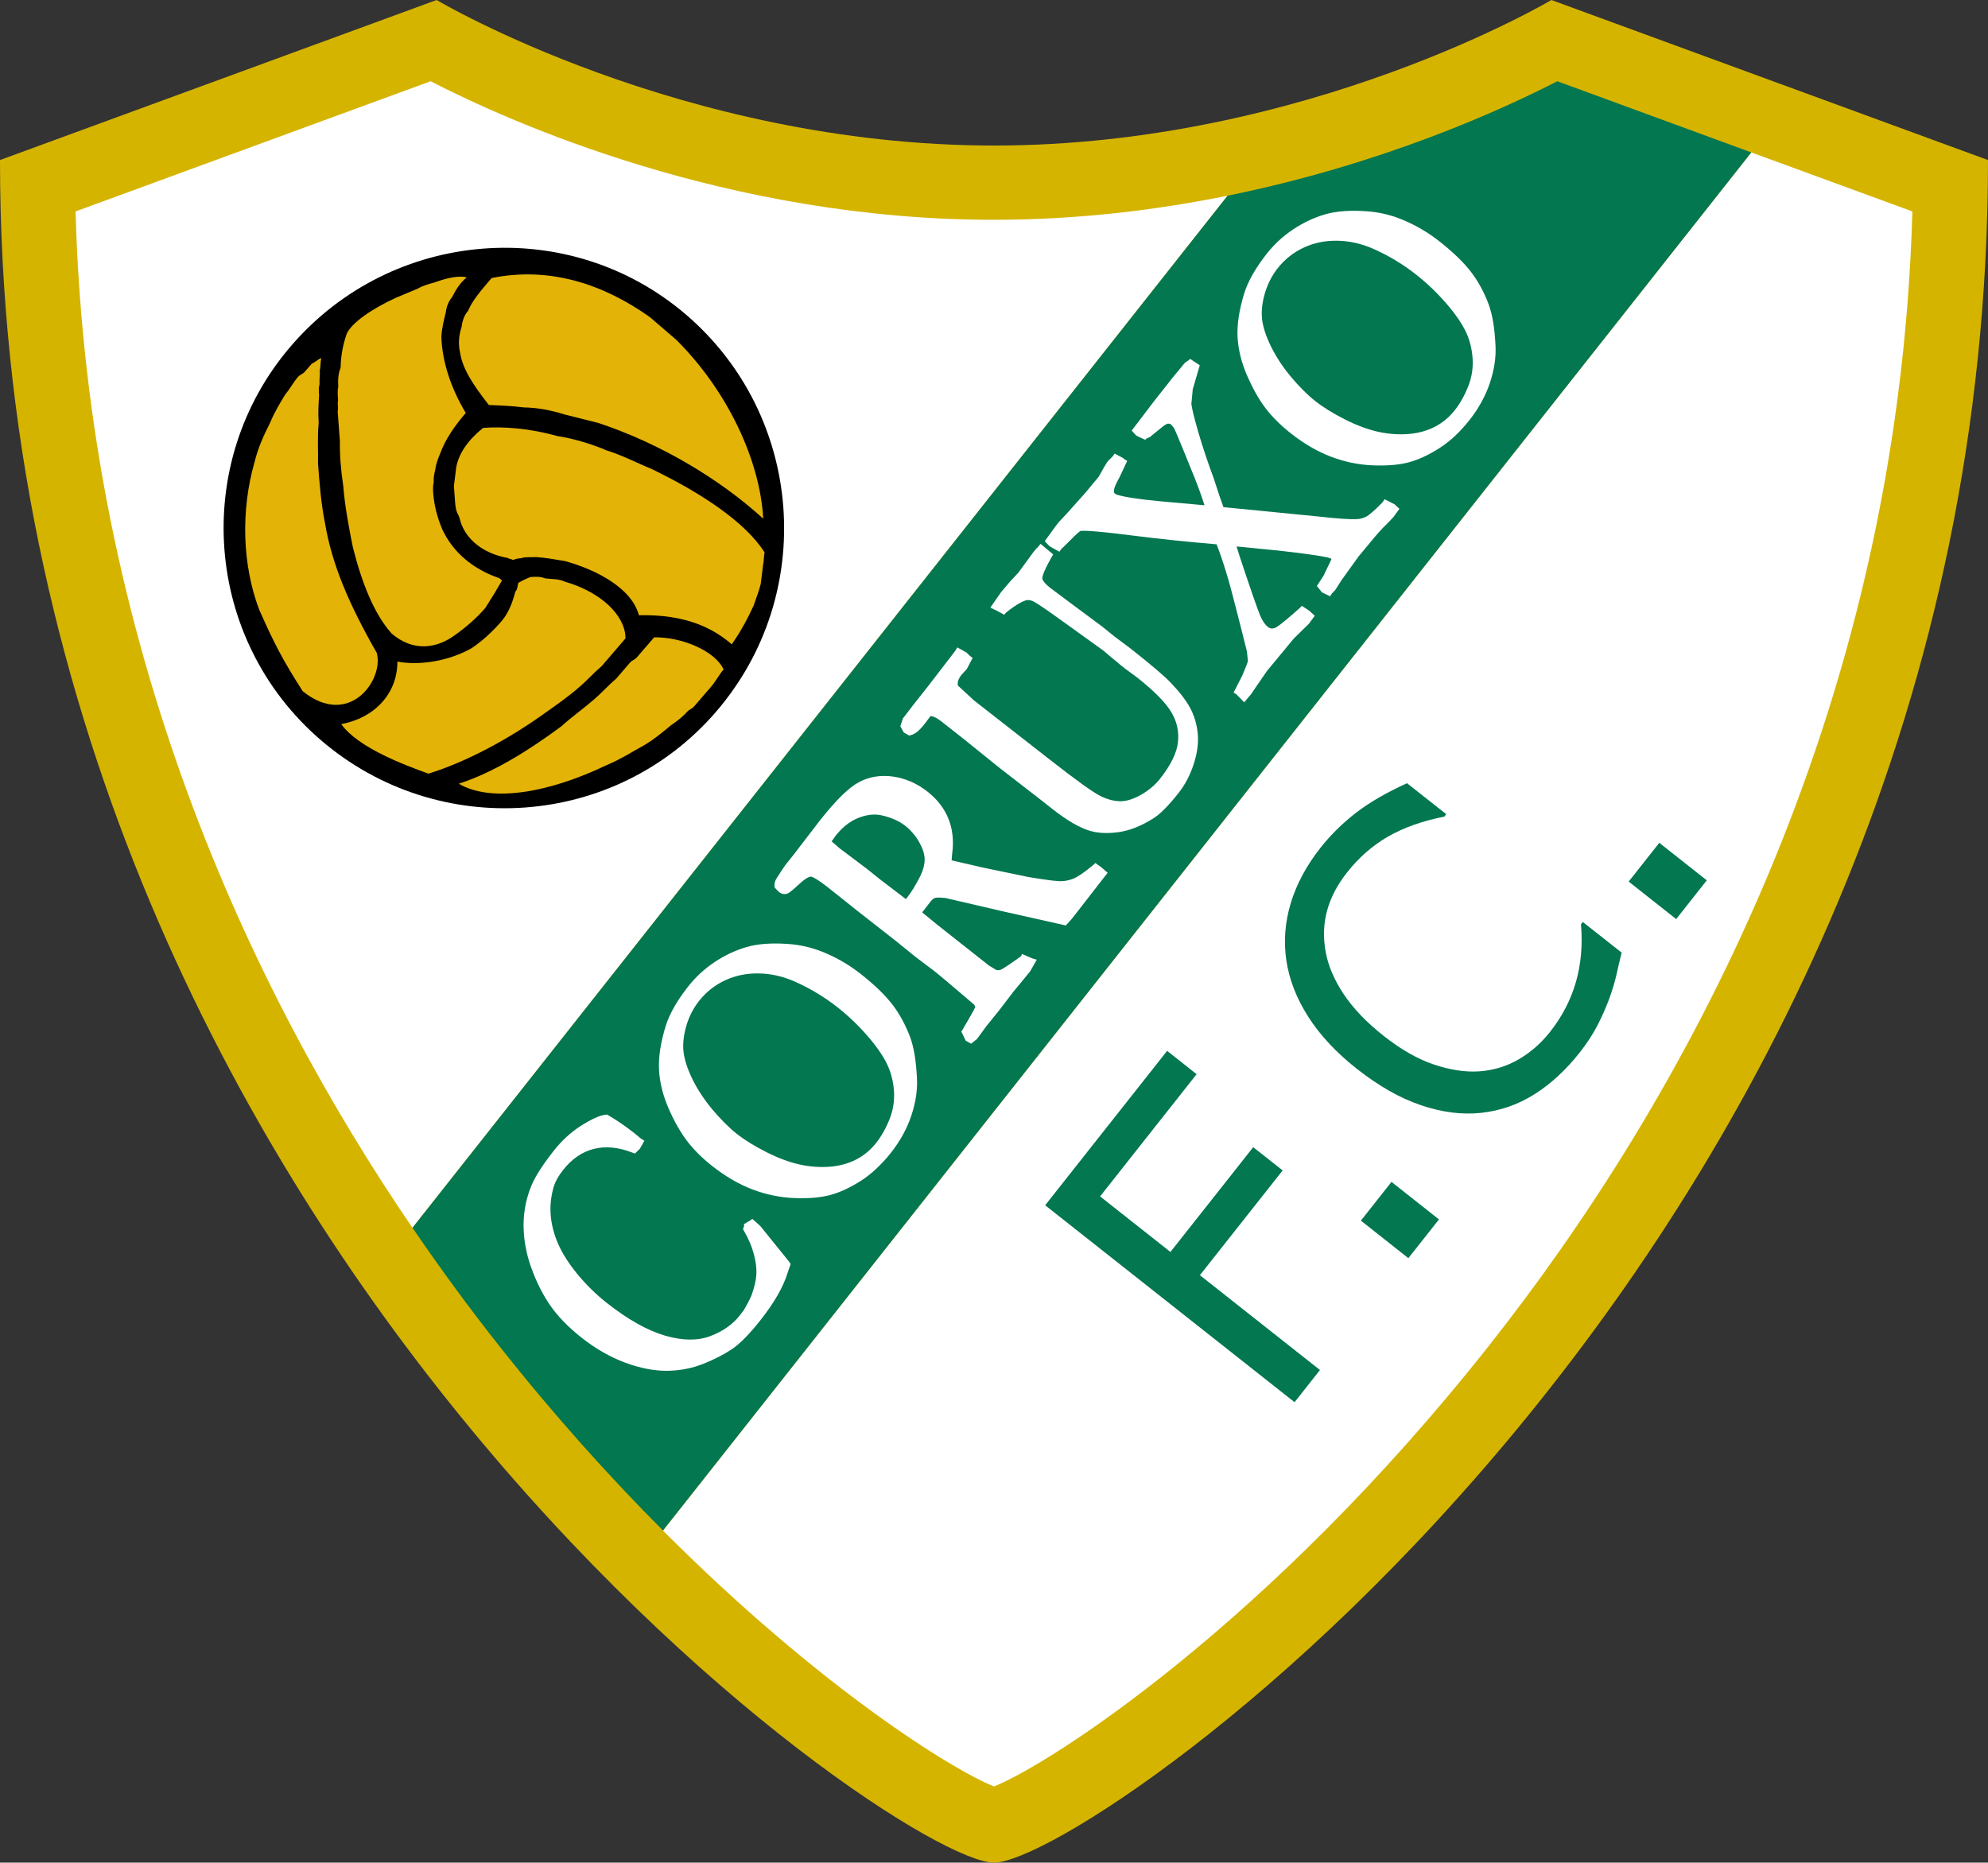 <?xml version="1.0" encoding="UTF-8"?>
<svg id="Layer_2" data-name="Layer 2" xmlns="http://www.w3.org/2000/svg" viewBox="0 0 275.48 258.13">
  <rect x="0" y="0" width="275.48" height="258.13" fill="#333333" stroke="none"/>
  <defs>
    <style>
      .cls-1 {
        fill: #e4b307;
      }

      .cls-1, .cls-2, .cls-3, .cls-4, .cls-5 {
        stroke-width: 0px;
      }

      .cls-1, .cls-5 {
        fill-rule: evenodd;
      }

      .cls-2 {
        fill: #d5b400;
      }

      .cls-3 {
        fill: #fff;
      }

      .cls-4 {
        fill: #027750;
      }
    </style>
  </defs>
  <g id="Layer_1-2" data-name="Layer 1">
    <path class="cls-2" d="m137.74,258.13c13.51,0,137.74-86.31,137.74-235.95L214.98,0s-33.88,20.17-77.24,20.17S60.5,0,60.5,0L0,22.18c0,149.64,124.23,235.95,137.74,235.95Z"/>
    <path class="cls-3" d="m170.1,27.12c-9.87,2-20.78,3.34-32.37,3.34-36.91,0-67.06-13.54-78.06-19.2-6.58,2.41-39.21,14.38-49.2,18.04,1.67,59.96,24.06,107.67,46.68,140.85L170.1,27.12Z"/>
    <path class="cls-3" d="m242.68,21.12L91.87,212.11c21.7,21.76,40.18,33.21,45.87,35.46,7.61-3.01,38.1-22.48,68.57-61.06,25.99-32.9,56.71-86.56,58.69-157.21-4.42-1.62-13.26-4.86-22.32-8.18Z"/>
    <path class="cls-4" d="m215.8,11.26c-7.55,3.88-24.11,11.48-45.69,15.86L57.16,170.15c4.03,5.92,8.07,11.38,12,16.35,7.69,9.74,15.38,18.25,22.71,25.6L242.68,21.12c-11.43-4.19-23.21-8.51-26.88-9.86Z"/>
    <g>
      <path class="cls-4" d="m165.82,148.86l-13.38,16.94,9.75,7.7,11.47-14.52,4.08,3.22-11.47,14.52,16.64,13.14-3.52,4.46-34.56-27.29,16.9-21.4,4.08,3.23Z"/>
      <path class="cls-4" d="m199.4,168.99l-4.24,5.37-6.58-5.2,4.24-5.37,6.58,5.2Z"/>
      <path class="cls-4" d="m224.71,132.04c-.28,1.12-.52,2.14-.72,3.06-.2.92-.55,2.07-1.04,3.43-.43,1.15-.96,2.34-1.59,3.57-.64,1.24-1.46,2.5-2.48,3.79-1.92,2.43-4.01,4.35-6.29,5.78-2.27,1.43-4.74,2.28-7.41,2.56-2.61.27-5.37-.08-8.28-1.07-2.91-.98-5.87-2.67-8.88-5.04-2.86-2.25-5.1-4.66-6.74-7.22-1.63-2.56-2.65-5.18-3.04-7.88-.38-2.61-.17-5.24.63-7.88.8-2.64,2.17-5.19,4.11-7.65,1.42-1.8,3.06-3.41,4.92-4.85,1.86-1.44,4.22-2.8,7.07-4.1l5.44,4.29-.27.34c-3.04.6-5.63,1.52-7.79,2.76-2.15,1.24-4.05,2.9-5.68,4.97-1.34,1.69-2.26,3.44-2.76,5.25-.5,1.81-.58,3.71-.22,5.72.35,1.96,1.19,3.92,2.51,5.91,1.33,1.98,3.15,3.89,5.49,5.74,2.44,1.93,4.79,3.27,7.05,4.02,2.26.75,4.34,1.06,6.24.93,1.98-.14,3.8-.69,5.46-1.66,1.66-.96,3.1-2.23,4.34-3.79,1.69-2.14,2.89-4.46,3.6-6.94.71-2.48.94-5.15.7-8l.25-.31,5.4,4.26Z"/>
      <path class="cls-4" d="m236.51,122l-4.24,5.37-6.58-5.2,4.24-5.37,6.58,5.2Z"/>
    </g>
    <g>
      <path class="cls-3" d="m83.9,154.48c-.82.1-1.91.6-3.36,1.51h0c-1.4.89-2.66,2.04-3.76,3.43-1.49,1.88-2.48,3.41-3.05,4.67-.78,1.8-1.17,3.7-1.18,5.66,0,1.95.35,3.95,1.07,5.94.71,1.98,1.6,3.74,2.64,5.24,1.04,1.51,2.5,3,4.33,4.45,1.93,1.52,3.95,2.68,6.01,3.45,2.07.77,4.03,1.15,5.81,1.14,1.79-.01,3.5-.35,5.08-.98,1.55-.62,2.88-1.31,3.96-2.04,1.11-.75,2.41-2.07,3.96-4.04,1.9-2.41,3.15-4.6,3.73-6.52,0,0,.29-.84.29-.84l.13-.38-.22-.33-3.98-4.93s-.71-.64-.71-.64l-.4-.35-.29.21-.93.55.11.1-.18.58.16.27c.62,1.08,1.08,2.16,1.35,3.21.27,1.04.39,1.97.34,2.77-.05.81-.26,1.74-.63,2.77-.1.29-.36.88-1.09,2.15l-.6.79c-.99,1.25-2.38,2.22-4.14,2.87-1.74.64-3.83.6-6.22-.1-2.45-.72-5.16-2.25-8.05-4.53-1.51-1.19-2.88-2.54-4.08-4-1.19-1.45-2.08-2.86-2.66-4.18-.57-1.31-.92-2.65-1.03-3.98-.11-1.32.04-2.65.43-3.98.22-.7.65-1.47,1.29-2.28,1.21-1.54,2.65-2.52,4.25-2.92,1.62-.41,3.39-.24,5.26.48l.44.17.68-.67s.63-1.11.63-1.11l-.5-.32-.9-.74c-1.15-.91-2.34-1.73-3.55-2.44l-.21-.13-.25.03Z"/>
      <path class="cls-3" d="m103.43,131.25h0c-1.53.45-3.02,1.15-4.41,2.08-1.39.93-2.63,2.07-3.66,3.38-1.52,1.93-2.56,3.75-3.09,5.4-.73,2.34-1.04,4.41-.95,6.16.1,1.75.54,3.54,1.32,5.32.76,1.76,1.61,3.26,2.52,4.47.91,1.21,2.11,2.41,3.57,3.56,1.78,1.4,3.63,2.48,5.5,3.2,1.89.72,3.84,1.13,5.82,1.21,1.97.08,3.65-.06,4.99-.42,1.34-.36,2.77-1.02,4.24-1.96,1.47-.94,2.88-2.26,4.18-3.9,1.28-1.62,2.24-3.37,2.84-5.19.6-1.82.86-3.57.76-5.2-.12-2.4-.43-4.23-.93-5.6-.64-1.71-1.47-3.25-2.48-4.56-1-1.3-2.46-2.71-4.33-4.19-1.66-1.31-3.48-2.37-5.42-3.13-1.49-.59-3.06-.95-4.67-1.06-2.3-.17-4.25-.02-5.79.43Zm7.38,30.13h0c-1.41-.31-2.96-.88-4.6-1.71-1.64-.83-3.04-1.69-4.15-2.57-1.05-.83-2.17-1.96-3.34-3.34-1.15-1.38-2.09-2.81-2.8-4.27-.69-1.43-1.1-2.71-1.21-3.8-.11-1.07.03-2.27.4-3.55.38-1.27.97-2.43,1.77-3.44.98-1.24,2.2-2.2,3.63-2.86,1.43-.66,2.99-.97,4.64-.94,1.66.03,3.32.4,4.92,1.1,2.16.95,4.18,2.17,6.02,3.62,1.47,1.16,2.86,2.49,4.11,3.93,1.24,1.43,2.16,2.75,2.72,3.92.55,1.15.87,2.41.96,3.74.09,1.32-.11,2.62-.6,3.85-.5,1.27-1.13,2.39-1.87,3.33-.78.99-1.73,1.77-2.81,2.32-1.09.55-2.32.88-3.64.98-1.35.1-2.75,0-4.15-.31Z"/>
      <path class="cls-3" d="m118.98,108.42h0c-1.4.76-3.15,2.48-5.34,5.25l-3.67,4.78-1.16,1.46s-.6.88-.6.88c0,0-.29.46-.29.46-.47.64-.65,1.11-.59,1.54l.03.23.12.12.45.47c.46.36.88.31,1.1.25.23-.06.48-.2,1.82-1.43,1.02-.94,1.45-.95,1.53-.94.1,0,.68.14,2.77,1.82l3.74,2.98,5.26,4.12,2.78,2.25,2.55,1.92s1.73,1.43,1.73,1.43l3.69,3.14s.05.04.1.08c.05.11.15.34.15.34-.03.05-.28.6-1.75,3.1l-.2.33.1.12.51,1.09.33.19.43.24.82-.66,1.27-1.74,1.9-2.36,1.9-2.49s.42-.5.42-.5l1.87-2.28s.92-1.61.92-1.61l-.61-.18-1.45-.62-.1.29-.79.57c-1.58,1.13-2.01,1.32-2.1,1.35-.2.06-.38.06-.58,0,0-.01-.98-.59-.98-.59l-7.16-5.65s-1.43-1.18-2.11-1.73c.11-.14,1.15-1.49,1.15-1.49.21-.26.42-.44.62-.51.08-.03.42-.11,1.47.01l7.65,1.78s9,2.02,9,2.02l.28-.29.6-.67,4.93-6.34-.5-.43-.35-.31-.85-.61-.41.37c-1.12.92-1.99,1.52-2.58,1.77-.58.24-1.19.37-1.79.38-.45,0-1.59-.09-4.49-.58l-6.32-1.31s-3.06-.71-4.33-1c.03-.38.06-.77.06-.77.08-.56.12-1.1.12-1.63,0-2.88-1.18-5.28-3.52-7.12-1.44-1.14-3.05-1.84-4.76-2.09-1.74-.25-3.36.02-4.8.8Zm-3.22,7.44c.95-1.21,2.02-2.05,3.18-2.51,1.14-.45,2.21-.58,3.18-.37,1.35.3,2.46.79,3.32,1.46.78.62,1.43,1.38,1.93,2.26.49.86.74,1.64.76,2.33,0,.03,0,.07,0,.1,0,.67-.19,1.4-.56,2.19-.62,1.25-1.27,2.31-1.91,3.12,0,0-.06.07-.13.16-.82-.63-3.64-2.78-3.64-2.78,0,0-1.59-1.28-1.59-1.28l-3.99-3.01s-.61-.53-1.07-.93c.26-.36.53-.74.53-.74Z"/>
      <path class="cls-3" d="m143.74,75.87l-.48.56-2.15,2.94s-1.07,1.14-1.07,1.14c0,0-1.29,1.51-1.29,1.51,0,0-1.52,2.19-1.52,2.19l.67.31,1.26.67.29-.33c1.55-1.23,2.4-1.6,2.84-1.69.21-.04.48,0,.79.12.18.07.89.44,3.64,2.43l6.2,4.46s1.06.9,1.06.9l1.3,1.08.6.48s1.72,1.27,1.72,1.27c2.36,1.87,3.96,3.49,4.74,4.83.76,1.3,1.05,2.65.89,4.12-.16,1.48-1,3.19-2.52,5.11-.66.83-1.53,1.56-2.59,2.17-1.04.59-1.99.89-2.83.9-.86,0-1.79-.23-2.77-.71-1.03-.5-3.45-2.24-7.19-5.17l-10.37-8.1-2.19-2.02s-.07-.15-.06-.3c0-.38.17-.77.5-1.19,0,0,.77-.85.77-.85l.8-1.53-.37-.26-.44-.45-1.31-.74-.33.53-3.67,4.77-2.23,2.83-.94,1.23-.36.46-.37,1.09c0,.06.48.88.48.88,0,0,.78.44.78.44l.17-.08c.57-.1,1.16-.57,1.93-1.54l.82-1.09c.27,0,.73.12,1.68.87l3.17,2.5,4.67,3.77,5.9,4.57,1.43,1.13c2.07,1.63,3.79,2.63,5.25,3.06,1.11.33,2.45.39,3.97.18,1.52-.21,3.13-.85,4.78-1.89.95-.58,2.1-1.74,3.52-3.53.91-1.15,1.62-2.51,2.11-4.03.5-1.54.68-2.96.55-4.24-.13-1.27-.48-2.46-1.05-3.52-.56-1.04-1.48-2.24-2.75-3.56-.91-.94-2.71-2.47-5.49-4.66l-2.23-1.67-1.67-1.35-4.44-3.3s-2.86-2.14-2.86-2.14c-.88-.7-1.03-1.12-1.05-1.27,0-.05-.04-.6,1.21-2.8l.3-.53-1.75-1.46-.46.55Z"/>
      <path class="cls-3" d="m164.47,50.07l-.33.27-1.54,1.86-2.69,3.41-3.09,4.06.61.67c.08.08.98.48.98.48l.3.13.12-.15.6-.28.07-.09,1.62-1.31c.46-.37.69-.41.75-.41.16,0,.3.04.43.14,0,0,.38.47.38.47.1.17.59,1.27,2.78,6.7.59,1.47,1.06,2.78,1.45,4-1.58-.14-6.11-.55-6.11-.55-2.92-.27-4.94-.58-6.02-.91l-.25-.12s-.1-.11-.18-.21c.01-.15.05-.5.05-.5.06-.23.23-.69.74-1.6l1.06-2.26-.4-.23-.13-.13c-.07-.06-.75-.41-.75-.41l-.47-.24-.26.38-.71.71s-.53.86-.53.86c-.02.04-.69,1.24-.69,1.24,0,0-1.91,2.3-1.91,2.3l-2.57,2.87-1.04,1.11-.42.53-1.55,2.14.41.43.2.22c.09.08.95.55.95.55l.47.26.27-.37.97-.95c1.29-1.33,1.63-1.54,1.69-1.56.27-.05,1.64-.07,6.83.59,3.91.5,7.96.92,12.02,1.26.86,2.18,1.74,5.06,2.63,8.63,0,0,.74,2.89.74,2.89,0,0,.84,3.34.84,3.34h0s.13,1.32.13,1.32c0,.05-.09.39-.77,1.99,0,0-1.21,2.38-1.21,2.38l.41.26,1.06,1.09,1-1.19s.56-.84.56-.84c0-.01,1.6-2.32,1.6-2.32,0,0,3.73-4.5,3.73-4.51,0,0,2.07-2.02,2.07-2.02l.82-1.12-.79-.71s-1-.66-1-.66l-.39.39c-2.55,2.27-3.16,2.6-3.29,2.65-.41.17-.71.13-1.02-.11-.32-.25-.63-.66-.92-1.23-.14-.26-.61-1.4-2.23-6.24-.66-1.95-1.01-3.04-1.2-3.69,1.46.14,5.8.57,5.8.57,3.27.37,5.56.68,6.81.95.01,0,.29.09.5.17,0,.02.03.05.03.06,0,.01,0,.02,0,.03l-1.07,2.24-.94,1.46.26.32.44.56s.66.32.66.32l.48.23.24-.39.46-.48.91-1.42,2.34-3.25,1.43-1.72c.98-1.21,1.82-2.15,2.51-2.8,0,0,.85-.89.85-.89l.86-1.17-.66-.62s-.93-.48-.93-.48l-.47-.23-.28.42c-1.26,1.29-1.88,1.76-2.18,1.94-.41.23-.84.36-1.32.39-.91.06-2.72-.06-5.38-.36l-12.58-1.24s-.56-.05-.58-.05c-.18-.49-.58-1.62-.58-1.62,0,0-.76-2.34-.76-2.34-.79-2.11-1.5-4.23-2.12-6.33-.75-2.57-.95-3.62-.99-4.04l.19-2.01.97-3.33-1.33-.88-.41.33Z"/>
      <path class="cls-3" d="m183.6,29.71h0c-1.53.45-3.02,1.15-4.41,2.08-1.4.93-2.63,2.07-3.66,3.38-1.52,1.93-2.56,3.75-3.09,5.4-.73,2.34-1.04,4.41-.95,6.16.1,1.74.54,3.53,1.32,5.32.77,1.76,1.61,3.26,2.52,4.47.91,1.21,2.11,2.41,3.57,3.56,1.78,1.4,3.63,2.48,5.5,3.2,1.89.72,3.84,1.13,5.82,1.21,1.97.08,3.64-.06,4.99-.42,1.34-.36,2.77-1.02,4.24-1.96,1.48-.94,2.88-2.25,4.18-3.9,1.28-1.62,2.24-3.37,2.84-5.19.6-1.82.86-3.57.76-5.2-.12-2.4-.43-4.23-.93-5.6-.64-1.72-1.47-3.25-2.48-4.56-1-1.3-2.46-2.71-4.33-4.19-1.66-1.31-3.48-2.36-5.42-3.13-1.49-.59-3.06-.95-4.67-1.06-2.3-.17-4.25-.02-5.79.43Zm7.38,30.13h0c-1.41-.31-2.96-.88-4.6-1.71-1.64-.83-3.04-1.69-4.15-2.57-1.05-.83-2.17-1.95-3.34-3.34-1.15-1.38-2.09-2.81-2.8-4.27-.69-1.43-1.1-2.7-1.21-3.8-.11-1.07.03-2.27.41-3.55.38-1.27.97-2.43,1.77-3.44.98-1.24,2.2-2.2,3.63-2.86,1.43-.66,2.99-.97,4.64-.94,1.66.03,3.32.4,4.92,1.1,2.16.95,4.18,2.17,6.02,3.62,1.47,1.16,2.86,2.49,4.11,3.93,1.24,1.43,2.16,2.75,2.72,3.92.55,1.14.87,2.4.96,3.74.09,1.32-.11,2.62-.6,3.85-.5,1.27-1.13,2.39-1.87,3.33-.78.99-1.73,1.77-2.81,2.32-1.09.55-2.32.88-3.65.98-1.35.1-2.75,0-4.15-.31Z"/>
    </g>
    <g>
      <path class="cls-5" d="m99.24,98.62c14.02-16.29,12.17-40.95-4.12-54.97-16.19-13.93-40.77-12.01-54.78,4.28-13.93,16.19-12.09,40.69,4.1,54.62,16.29,14.02,40.88,12.25,54.81-3.94h0Z"/>
      <path class="cls-1" d="m83.87,62.33c-2.13-.87-4.42-1.56-6.69-1.91-3.87-1.09-7.5-1.33-10.24-1.12-2.11,1.71-3.35,3.52-3.72,5.45-.11.87-.22,1.74-.32,2.61.05.68.1,1.37.15,2.06.05.68.1,1.37.5,2.03.21.5.24.84.45,1.35,1.05,2.5,3.57,4.04,6.36,4.52.18.16.52.13.71.29.5-.21.84-.23,1.19-.26.5-.21,1.37-.1,2.06-.15,1.21.08,2.6.32,4,.56,4.39,1.22,9.24,3.78,10.21,7.5,6.53-.15,10.3,1.81,12.87,4.03,1.4-2,2.3-3.79,3.04-5.39.42-1.24.72-1.95.98-3,.1-.87.21-1.74.32-2.61.13-.53.08-1.21.21-1.74-2.73-4.27-8.89-8.29-15.68-11.57-2.13-.87-4.1-1.93-6.4-2.62h0Z"/>
      <path class="cls-1" d="m63.99,45.22c-.42,1.24-.51,2.45-.24,3.63.34,2.21,1.7,4.35,3.99,7.28,1.55.06,3.11.11,4.84.33,1.9.03,3.82.4,5.58.96,1.58.4,3.16.8,4.74,1.19,8.48,2.81,16.76,7.7,22.86,13.27-.43-8.06-4.94-17.71-12.02-24.76l-3.68-3.17c-6.37-4.52-13.79-7.06-21.93-5.42-1.43,1.66-2.69,3.13-3.27,4.55-.48.55-.77,1.26-.88,2.13h0Z"/>
      <path class="cls-1" d="m90.48,88.52c-.32.37-.79.92-1.27,1.47-.32.37-.63.74-.95,1.1-.32.37-.66.39-.98.76-.63.73-1.27,1.47-1.9,2.21-1.13.95-2.08,2.05-3.22,3-1.29,1.13-2.93,2.28-4.38,3.6-4.41,3.26-9.33,6.38-14.21,7.95,4.69,2.74,12.83,1.1,20.47-2.57,2.01-.84,3.48-1.81,5.3-2.81,1.32-.79,2.45-1.73,3.59-2.68.82-.58,1.63-1.16,2.27-1.89.32-.37.66-.39.98-.76.32-.37.63-.74.95-1.1.48-.55.95-1.1,1.43-1.66.63-.74,1.08-1.63,1.71-2.37-1.23-2.66-6.02-4.54-9.63-4.44l-.16.18h0Z"/>
      <path class="cls-1" d="m46.85,55.46c-.13.53.08,1.03-.06,1.56.1,1.37.21,2.74.31,4.11-.03,1.9.12,3.95.46,6.17.21,2.74.78,5.79,1.33,8.51,1.23,4.9,2.93,9.25,5.38,11.99,2.95,2.53,6.18,2.12,8.79.2,1.64-1.16,3.09-2.47,4.2-3.76.93-1.45,1.69-2.71,2.3-3.79l-.37-.32c-3.71-1.27-6.47-3.65-7.92-6.81-.63-1.5-1.1-3.19-1.23-4.9-.03-.34-.08-1.03.06-1.56-.05-.69.08-1.21.21-1.74.11-.87.4-1.58.69-2.29.72-1.95,1.96-3.76,3.54-5.6-1.97-3.3-3.28-6.99-3.38-10.6.08-1.21.35-2.27.61-3.32.11-.87.4-1.58.88-2.13.45-.89,1.05-1.97,2.03-2.74-1.05-.27-2.58.02-4.42.68-.84.24-1.69.47-2.35.87-1,.42-2,.84-3.01,1.26-3.16,1.44-6.11,3.39-6.85,4.99-.43,1.24-.82,2.82-.85,4.71-.29.71-.4,1.58-.32,2.61-.13.53-.08,1.21-.03,1.9h0Z"/>
      <path class="cls-1" d="m52.24,90.53c-3.97-6.93-6.27-12.44-7.21-18.06-.55-2.72-.75-5.45-.96-8.19.03-1.9-.1-3.61.09-5.69-.1-1.37-.02-2.58.06-3.79-.03-.34-.08-1.03.06-1.55-.05-.68.08-1.21.03-1.9.13-.53.08-1.21.21-1.74-.5.21-.82.58-1.32.79-.32.37-.63.74-.95,1.1-.32.37-.66.39-.98.76-.63.73-1.08,1.63-1.72,2.37-.77,1.26-1.53,2.52-2.12,3.95-.9,1.79-1.64,3.39-2.17,5.5-1.91,6.69-1.69,14.25.67,20.44,2.07,4.67,3.28,6.99,6.01,11.26,6.42,5.2,11.25-1.53,10.28-5.25h0Z"/>
      <path class="cls-1" d="m59.34,107.22c5.22-1.6,11.18-4.8,16.24-8.45,1.64-1.16,3.27-2.31,4.56-3.44,1.14-.95,2.09-2.05,3.22-3,.63-.74,1.27-1.47,1.9-2.21.32-.37.48-.55.79-.92.32-.37.47-.55.63-.74-.03-.34-.05-.69-.05-.69-.6-3.4-4.41-6.04-8.28-7.13-.9-.45-1.92-.37-2.79-.48-.71-.29-1.39-.24-2.08-.19-.5.21-1,.42-1.66.81-.13.53-.1.87-.42,1.24-.4,1.58-.98,3-1.93,4.1-1.27,1.47-2.72,2.78-4.2,3.76-3.64,2-7.75,2.3-10.2,1.8,0,4.48-3.2,7.82-7.78,8.67,2.31,3.27,8.86,5.71,12.05,6.85h0Z"/>
    </g>
  </g>
</svg>